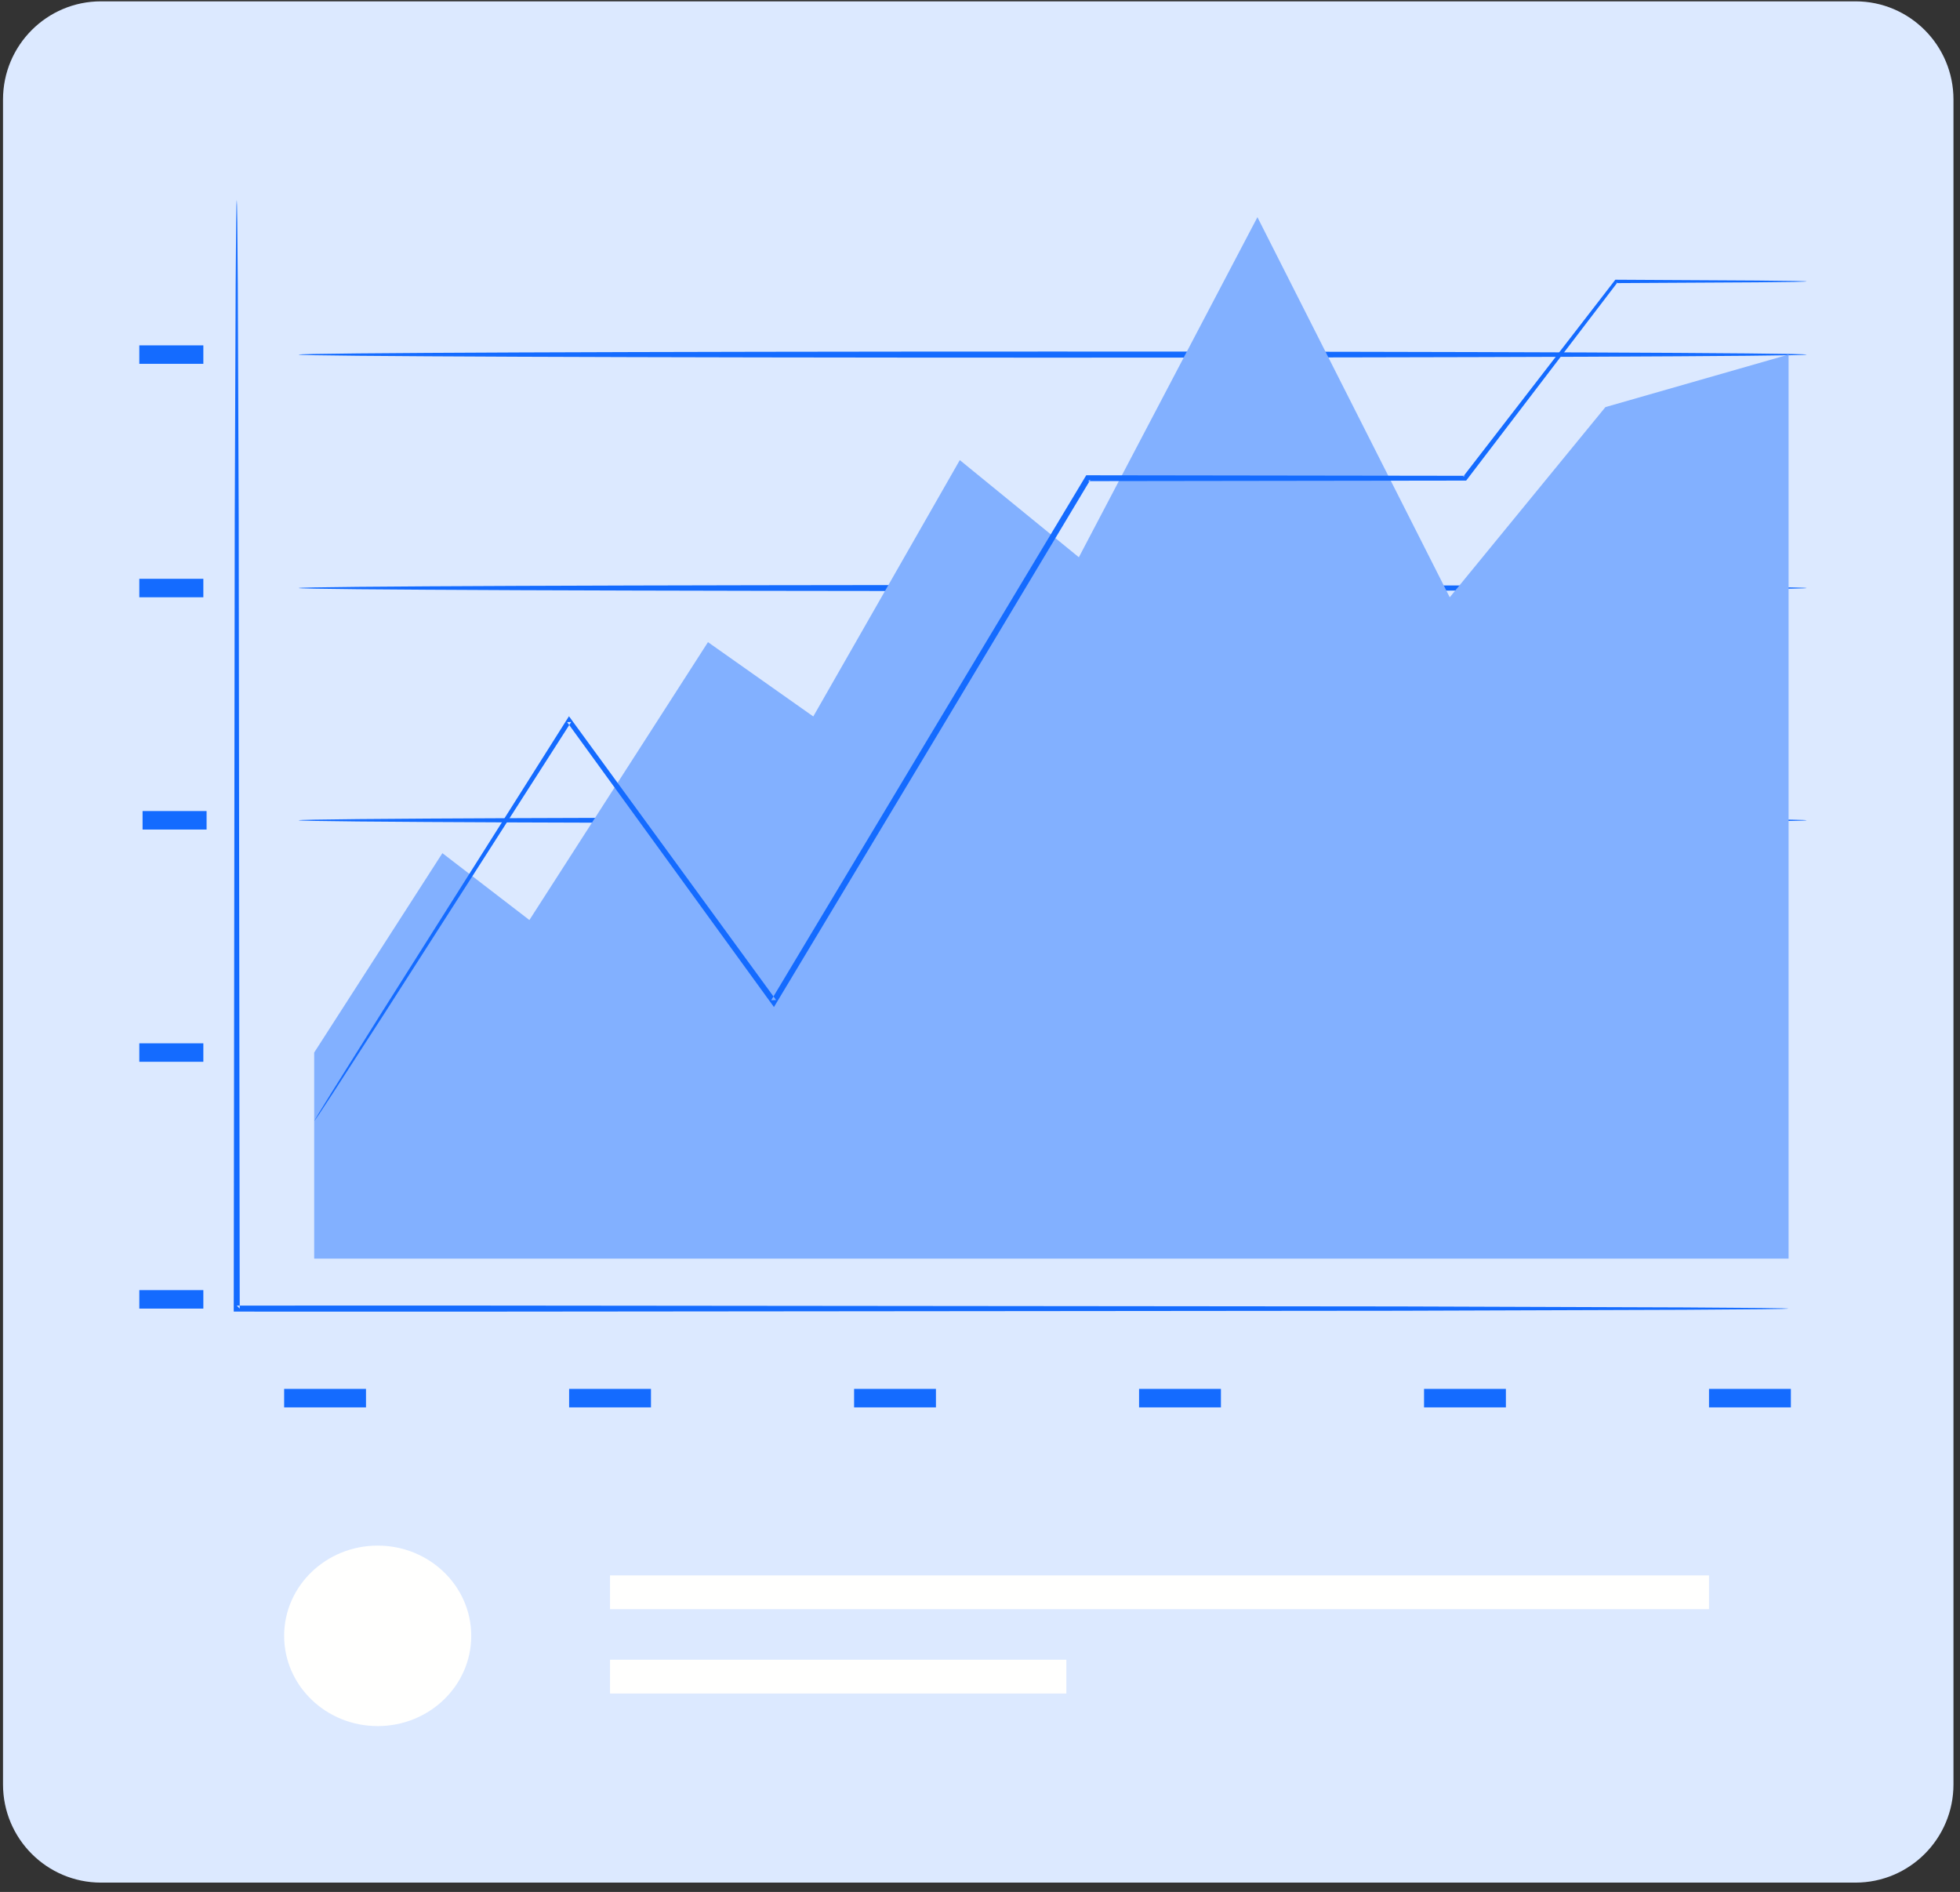 <svg width="201" height="194" viewBox="0 0 201 194" fill="none" xmlns="http://www.w3.org/2000/svg">
<rect x="0" y="0" width="201" height="194" fill="#333333" stroke="none"/>
<path fill-rule="evenodd" clip-rule="evenodd" d="M190.28 193.042H10.36C4.809 193.042 0.309 188.535 0.309 182.976V10.204C0.309 4.643 4.809 0.137 10.36 0.137H190.28C195.831 0.137 200.33 4.643 200.33 10.204V182.976C200.33 188.535 195.831 193.042 190.28 193.042Z" fill="#DCE9FF"/>
<path fill-rule="evenodd" clip-rule="evenodd" d="M14.287 134.183H20.853V132.288H14.287V134.183Z" fill="#146BFF"/>
<path fill-rule="evenodd" clip-rule="evenodd" d="M29.139 144.313H37.534V142.419H29.139V144.313Z" fill="#146BFF"/>
<path fill-rule="evenodd" clip-rule="evenodd" d="M58.364 144.313H66.758V142.419H58.364V144.313Z" fill="#146BFF"/>
<path fill-rule="evenodd" clip-rule="evenodd" d="M87.588 144.313H95.982V142.419H87.588V144.313Z" fill="#146BFF"/>
<path fill-rule="evenodd" clip-rule="evenodd" d="M116.813 144.313H125.208V142.419H116.813V144.313Z" fill="#146BFF"/>
<path fill-rule="evenodd" clip-rule="evenodd" d="M146.037 144.313H154.431V142.419H146.037V144.313Z" fill="#146BFF"/>
<path fill-rule="evenodd" clip-rule="evenodd" d="M175.261 144.313H183.656V142.419H175.261V144.313Z" fill="#146BFF"/>
<path fill-rule="evenodd" clip-rule="evenodd" d="M14.287 108.875H20.853V106.98H14.287V108.875Z" fill="#146BFF"/>
<path fill-rule="evenodd" clip-rule="evenodd" d="M14.287 61.245H20.853V59.35H14.287V61.245Z" fill="#146BFF"/>
<path fill-rule="evenodd" clip-rule="evenodd" d="M14.287 37.307H20.853V35.413H14.287V37.307Z" fill="#146BFF"/>
<path fill-rule="evenodd" clip-rule="evenodd" d="M14.621 85.06H21.186V83.165H14.621V85.06Z" fill="#146BFF"/>
<path fill-rule="evenodd" clip-rule="evenodd" d="M183.422 134.183C183.422 134.183 183.183 134.205 182.718 134.215C182.229 134.222 181.543 134.233 180.652 134.246C178.812 134.26 176.139 134.278 172.708 134.305C165.787 134.327 155.812 134.361 143.496 134.404C118.809 134.427 84.742 134.459 47.116 134.495C39.293 134.494 31.623 134.491 24.277 134.49H23.97V134.183C24.012 101.9 24.049 73.493 24.075 53.128C24.114 42.974 24.145 34.826 24.167 29.192C24.191 26.406 24.207 24.242 24.219 22.749C24.233 22.032 24.242 21.479 24.248 21.082C24.258 20.706 24.277 20.514 24.277 20.514C24.277 20.514 24.296 20.706 24.305 21.082C24.311 21.479 24.321 22.032 24.333 22.749C24.345 24.242 24.363 26.406 24.386 29.192C24.408 34.826 24.439 42.974 24.479 53.128C24.505 73.493 24.542 101.9 24.584 134.183L24.277 133.875C31.623 133.874 39.293 133.873 47.116 133.871C84.742 133.907 118.809 133.94 143.496 133.962C155.812 134.005 165.787 134.038 172.708 134.062C176.139 134.087 178.812 134.107 180.652 134.12C181.543 134.134 182.229 134.144 182.718 134.151C183.183 134.161 183.422 134.183 183.422 134.183Z" fill="#146BFF"/>
<path fill-rule="evenodd" clip-rule="evenodd" d="M185.27 84.112C185.27 84.285 150.649 84.424 107.952 84.424C65.241 84.424 30.627 84.285 30.627 84.112C30.627 83.939 65.241 83.8 107.952 83.8C150.649 83.8 185.27 83.939 185.27 84.112Z" fill="#146BFF"/>
<path fill-rule="evenodd" clip-rule="evenodd" d="M185.27 60.297C185.27 60.469 150.649 60.608 107.952 60.608C65.241 60.608 30.627 60.469 30.627 60.297C30.627 60.124 65.241 59.985 107.952 59.985C150.649 59.985 185.27 60.124 185.27 60.297Z" fill="#146BFF"/>
<path fill-rule="evenodd" clip-rule="evenodd" d="M185.27 36.361C185.27 36.532 150.649 36.672 107.952 36.672C65.241 36.672 30.627 36.532 30.627 36.361C30.627 36.188 65.241 36.048 107.952 36.048C150.649 36.048 185.27 36.188 185.27 36.361Z" fill="#146BFF"/>
<path fill-rule="evenodd" clip-rule="evenodd" d="M32.22 129.059C32.22 125.07 32.22 107.927 32.22 107.927L45.368 87.482L54.29 94.339L72.604 65.845L83.403 73.465L98.429 47.178L110.638 57.141L128.951 22.27L148.673 61.245L164.638 41.744L183.421 36.36V129.059H32.22Z" fill="#82B0FF"/>
<path fill-rule="evenodd" clip-rule="evenodd" d="M185.27 28.858C185.27 28.865 185.159 28.874 184.939 28.881C184.695 28.887 184.374 28.895 183.96 28.905C183.069 28.916 181.795 28.93 180.148 28.949C176.785 28.968 171.908 28.996 165.735 29.03L165.871 28.963C161.674 34.462 156.445 41.309 150.43 49.184L150.355 49.28H150.234C139.011 49.296 125.86 49.315 111.565 49.334L111.822 49.189C106.732 57.675 101.242 66.832 95.565 76.3C90.027 85.52 84.665 94.446 79.602 102.873L79.369 103.262L79.103 102.895C71.465 92.373 64.4 82.643 58.158 74.046L58.576 74.031C50.622 86.446 44.058 96.689 39.467 103.851C37.178 107.394 35.38 110.175 34.139 112.096C33.531 113.021 33.06 113.738 32.726 114.247C32.403 114.73 32.22 114.968 32.22 114.968C32.22 114.968 32.359 114.703 32.66 114.206C32.98 113.688 33.431 112.956 34.011 112.014C35.224 110.076 36.983 107.271 39.224 103.695C43.77 96.505 50.269 86.222 58.149 73.76L58.348 73.444L58.569 73.745C64.833 82.328 71.921 92.04 79.588 102.542L79.088 102.565C84.145 94.132 89.5 85.203 95.031 75.979C100.715 66.516 106.213 57.363 111.308 48.879L111.396 48.734H111.565C125.86 48.755 139.011 48.773 150.234 48.788L150.039 48.884C156.099 41.043 161.368 34.225 165.599 28.752L165.652 28.683H165.735C171.908 28.719 176.785 28.747 180.148 28.766C181.795 28.785 183.069 28.799 183.96 28.81C184.374 28.821 184.695 28.828 184.939 28.833C185.159 28.841 185.27 28.85 185.27 28.858Z" fill="#146BFF"/>
<path fill-rule="evenodd" clip-rule="evenodd" d="M48.327 167.738C48.327 172.849 44.032 176.992 38.733 176.992C33.433 176.992 29.139 172.849 29.139 167.738C29.139 162.629 33.433 158.486 38.733 158.486C44.032 158.486 48.327 162.629 48.327 167.738Z" fill="#FFFFFE"/>
<path fill-rule="evenodd" clip-rule="evenodd" d="M62.56 165.004H175.261V161.541H62.56V165.004Z" fill="#FFFFFE"/>
<path fill-rule="evenodd" clip-rule="evenodd" d="M62.56 173.654H109.356V170.19H62.56V173.654Z" fill="#FFFFFE"/>
</svg>
